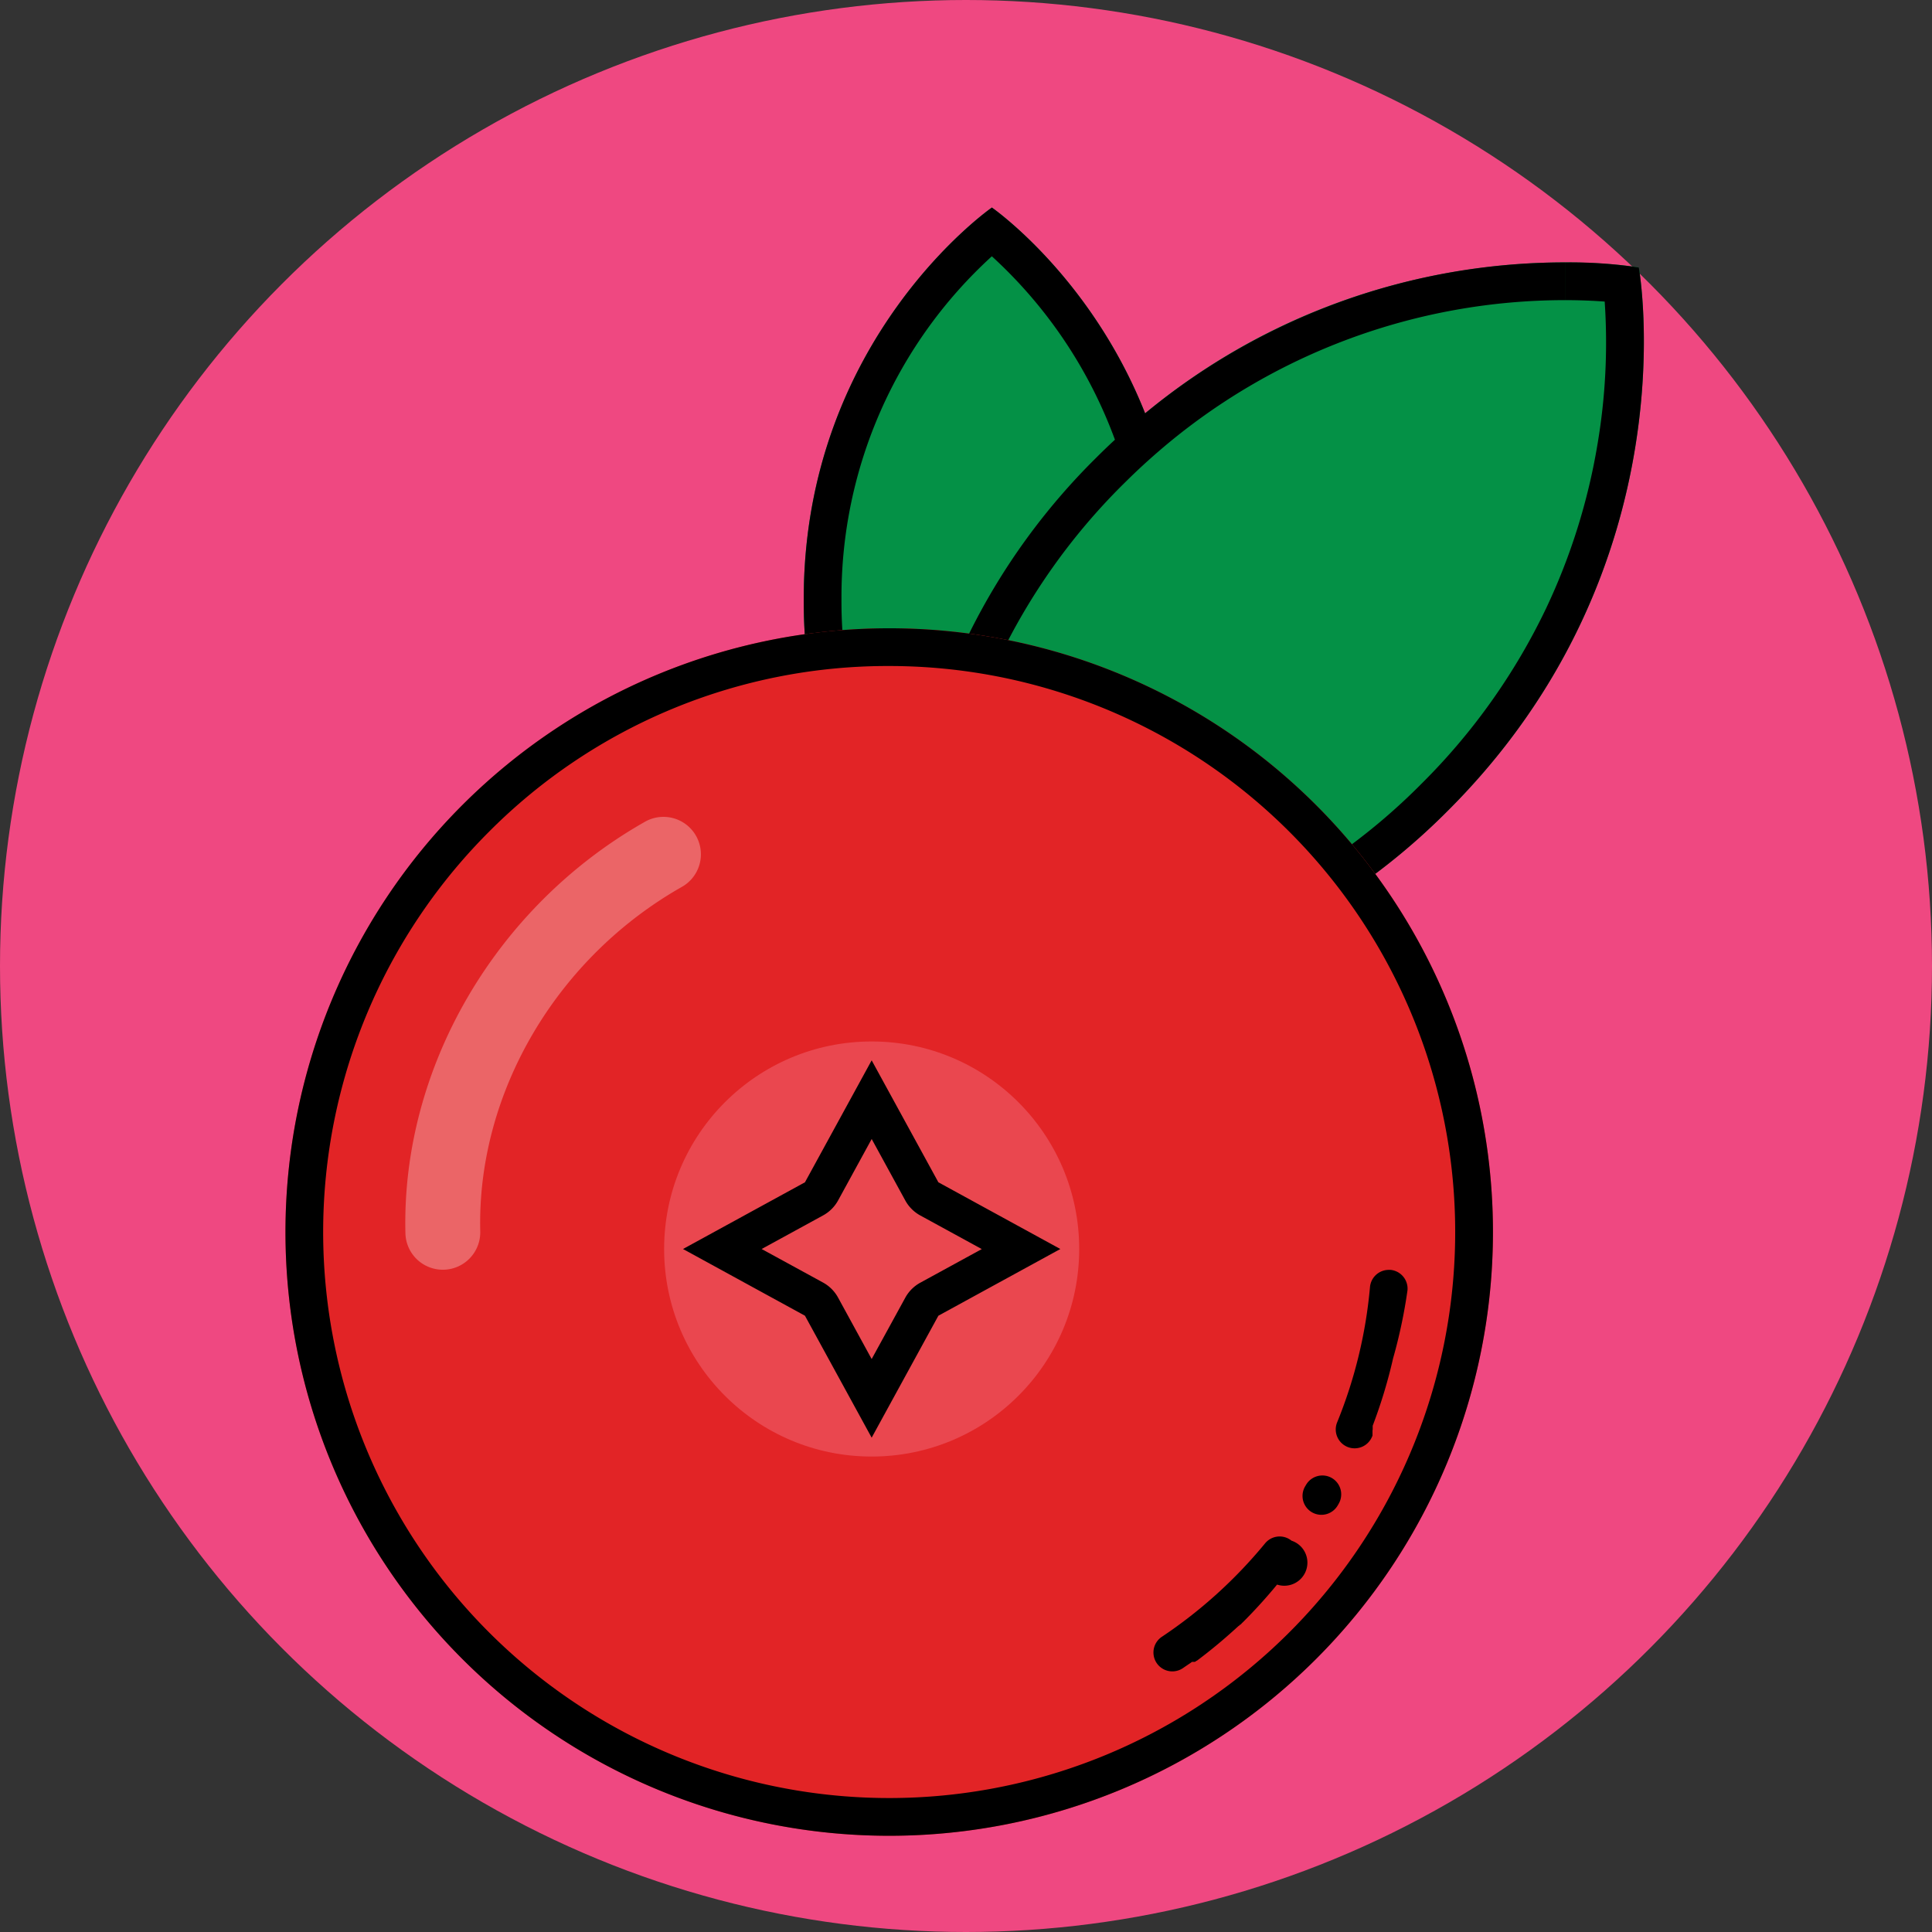 <svg xmlns="http://www.w3.org/2000/svg" viewBox="0 0 512 512"><rect x="0" y="0" width="512" height="512" fill="#333333" stroke="none"/><defs><style>.cls-1{fill:#ef4881;}.cls-2{fill:#049146;}.cls-3{fill:#e22426;}.cls-4{fill:#fff;opacity:0.3;}.cls-5{fill:#ea474f;}</style></defs><g id="BULINE"><circle class="cls-1" cx="256" cy="256" r="256"/></g><g id="Fruits"><path class="cls-2" d="M434.3,70.88s-69-12.47-130.83,38.65C289.06,73.18,262.86,55,262.86,55S213,89.58,213,158.73a131.29,131.29,0,0,0,25.86,79.06c-.77,16.7,1.16,27.37,1.16,27.37s79.06,14.3,143.82-50.46S434.3,70.88,434.3,70.88Z"/><path d="M434.3,70.88a121.58,121.58,0,0,0-19.57-1.34v10c4.15,0,7.71.17,10.53.38a160.87,160.87,0,0,1-1.9,37.77,164.66,164.66,0,0,1-13.58,43.43,166.79,166.79,0,0,1-33,46.51,164.64,164.64,0,0,1-106.3,48.49c-4,.28-7.61.38-10.87.38-1.41,0-2.75,0-4-.05-2.48-.07-4.66-.19-6.53-.33-.14-1.84-.25-4-.32-6.44-.11-4.23-.07-9.29.32-15,.33-5,.92-10.47,1.9-16.32a164.66,164.66,0,0,1,13.58-43.43,166.65,166.65,0,0,1,33-46.51l1.23-1.21c2.71-2.67,5.46-5.19,8.22-7.57A164.91,164.91,0,0,1,414.72,79.54v-10h0a174.61,174.61,0,0,0-111.25,40C289.06,73.17,262.86,55,262.86,55S213,89.58,213,158.73a131.33,131.33,0,0,0,25.86,79.06c-.77,16.7,1.16,27.37,1.16,27.37a121.64,121.64,0,0,0,19.58,1.34,174.7,174.7,0,0,0,124.24-51.8C448.61,149.94,434.3,70.88,434.3,70.88ZM223,158.73a122.1,122.1,0,0,1,39.85-90.81,123.36,123.36,0,0,1,32.62,48.61c-1.68,1.55-3.34,3.15-5,4.81a174,174,0,0,0-50.16,100.59A121.55,121.55,0,0,1,223,158.73Z"/><circle class="cls-3" cx="235.65" cy="326.5" r="160"/><path class="cls-4" d="M117.35,336.49a9.91,9.91,0,0,1-9.91-9.68c-1.07-43.7,23.78-86.46,63.3-108.93a9.92,9.92,0,1,1,9.81,17.24c-33.25,18.92-54.17,54.71-53.28,91.21a9.92,9.92,0,0,1-9.67,10.16Z"/><path d="M342.27,408.3a5,5,0,0,0-7,.69,125.77,125.77,0,0,1-27.37,24.78,5,5,0,0,0,5.56,8.32q1-.69,2.07-1.41l.12-.09h0l.12-.09h0l.12-.09.07,0,.05,0h0l.06,0h0l.05,0h0l.06,0h0l.05,0h0l.06,0h0l.05,0h0l.05,0h0l0,0h0a.1.1,0,0,1,.05,0h0l.06,0h0a.1.1,0,0,1,0,0h0l0,0h0l0,0h0l0,0h0l0,0h0a.1.1,0,0,0,0,0h0l0,0h0l0,0h0l0,0,0,0,0,0h0l0,0,0,0,0,0h0l0,0,0,0,0,0,0,0,0,0,0,0,0,0,0,0,0,0,0,0,0,0,.05,0,0,0,0,0,0,0,0,0,0,0,0,0,0,0,0,0,0,0,0,0,0,0,.05,0,0,0,0,0,0,0a.1.1,0,0,0,.05,0h0l0,0,0,0,0,0h0l.06-.05h0l0,0h0l.06,0v0l0,0,0,0,0,0h0l0,0h0l.06-.05h0l0,0h0l.07-.05h0l.11-.08h0l.11-.08s0,0,0,0l.07,0h0l0,0h0l.07-.05,0,0h0l.08-.06.11-.09h0l.12-.08h0a.94.94,0,0,0,.12-.09q4.71-3.56,9.09-7.52l.23-.2a.52.52,0,0,1,.11-.1h0l.11-.1.07-.06h0l.11-.1.1-.1h0l.11-.1h0l.1-.09a0,0,0,0,1,0,0l.07-.06,0,0h0l.06-.06h0l0,0h0l.06-.05h0l.11-.1a0,0,0,0,1,0,0l.1-.09h0l.06-.06h0l0,0h0l.06-.05h0l0,0a0,0,0,0,0,0,0l.06,0s0,0,0,0l0,0h0l.05-.05h0l0,0h0a.12.12,0,0,1,.05-.05l0,0,0,0h0l0,0h0l.09-.09,0,0,0,0,0,0,0,0,0,0,0,0,0,0,0,0s0,0,0,0l0,0,0,0,0,0,.06-.06,0,0,0,0,0,0,0,0,0,0,0,0,0,0,0,0,0,0,0,0,0,0,0,0,0,0,0,0,0,0,0,0,0,0s0,0,0,0l0,0,0,0,0,0a0,0,0,0,0,0,0l0,0,0,0,0,0,0,0,0,0h0l0-.05h0l0,0h0l0,0,0,0,0,0h0l0,0,0,0,0,0h0s0,0,0,0l0,0,.05,0h0l.05,0h0l.05-.05h0s0,0,0,0h0l.05,0h0l0,0h0l.05-.05h0l0,0h0s0,0,.05-.05h0a.94.94,0,0,0,.1-.1h0l.1-.11h0l.1-.11h0s0,0,.05-.05h0l.06-.05.05-.05h0l.11-.1h0l.22-.22h0q4.62-4.64,8.8-9.72A5,5,0,0,0,342.27,408.3ZM353,391.72a4.93,4.93,0,0,0-2.55-.7,5,5,0,0,0-4.31,2.44l-.24.4a5,5,0,0,0,8.57,5.16l0,0,.17-.29.09-.16A5,5,0,0,0,353,391.72Zm15.51-55.19-.45,0a5,5,0,0,0-5,4.56,124,124,0,0,1-8.7,35.84,5,5,0,0,0,9.26,3.78h0l.06-.13h0a.69.69,0,0,0,.05-.13h0l0-.07a.14.14,0,0,1,0-.06v0s0,0,0-.06l0-.06s0,0,0,0a.14.14,0,0,1,0-.06l0-.07h0a.14.14,0,0,0,0-.06h0a.14.14,0,0,0,0-.06v0s0,0,0-.05h0a.14.14,0,0,1,0-.06v0s0,0,0-.05h0l0-.06s0,0,0,0,0,0,0,0,0,0,0,0a.14.14,0,0,0,0-.06v0s0,0,0,0v0a.14.14,0,0,1,0-.06v0a.05.05,0,0,1,0,0v0l0-.06v-.06s0,0,0,0l0,0a0,0,0,0,0,0,0l0,0a0,0,0,0,1,0,0,.14.14,0,0,1,0-.06v-.06s0,0,0,0a.08.08,0,0,0,0-.05l0,0a56193310025.88,56193310025.88,0,0,1,0-.06l0-.05s0,0,0,0,0,0,0,0l0,0h0l0-.07s0,0,0,0,0,0,0,0l0-.09a0,0,0,0,0,0,0s0-.09.05-.13V378h0a.41.41,0,0,1,0-.08h0s0,0,0,0h0l0-.08s0,0,0,0a1.12,1.12,0,0,1,.05-.13h0c0-.05,0-.09.05-.13h0l.21-.58a133.6,133.6,0,0,0,5.1-17.05A135.43,135.43,0,0,0,373,341.94,5,5,0,0,0,368.5,336.53Z"/><circle class="cls-5" cx="231" cy="331" r="55"/><path d="M231,301.84l8.9,16.28a10,10,0,0,0,4,4l16.28,8.9-16.28,8.9a10,10,0,0,0-4,4L231,360.16l-8.9-16.28a10,10,0,0,0-4-4L201.84,331l16.28-8.9a10,10,0,0,0,4-4l8.9-16.28M231,281l-17.68,32.32L181,331l32.32,17.68L231,381l17.68-32.32L281,331l-32.32-17.68L231,281Z"/></g><g id="Black_outlines_-_to_remove" data-name="Black outlines - to remove"><path d="M235.65,176.5a150,150,0,1,1-106.07,43.93A149,149,0,0,1,235.65,176.5m0-10a160,160,0,1,0,160,160,160,160,0,0,0-160-160Z"/></g></svg>